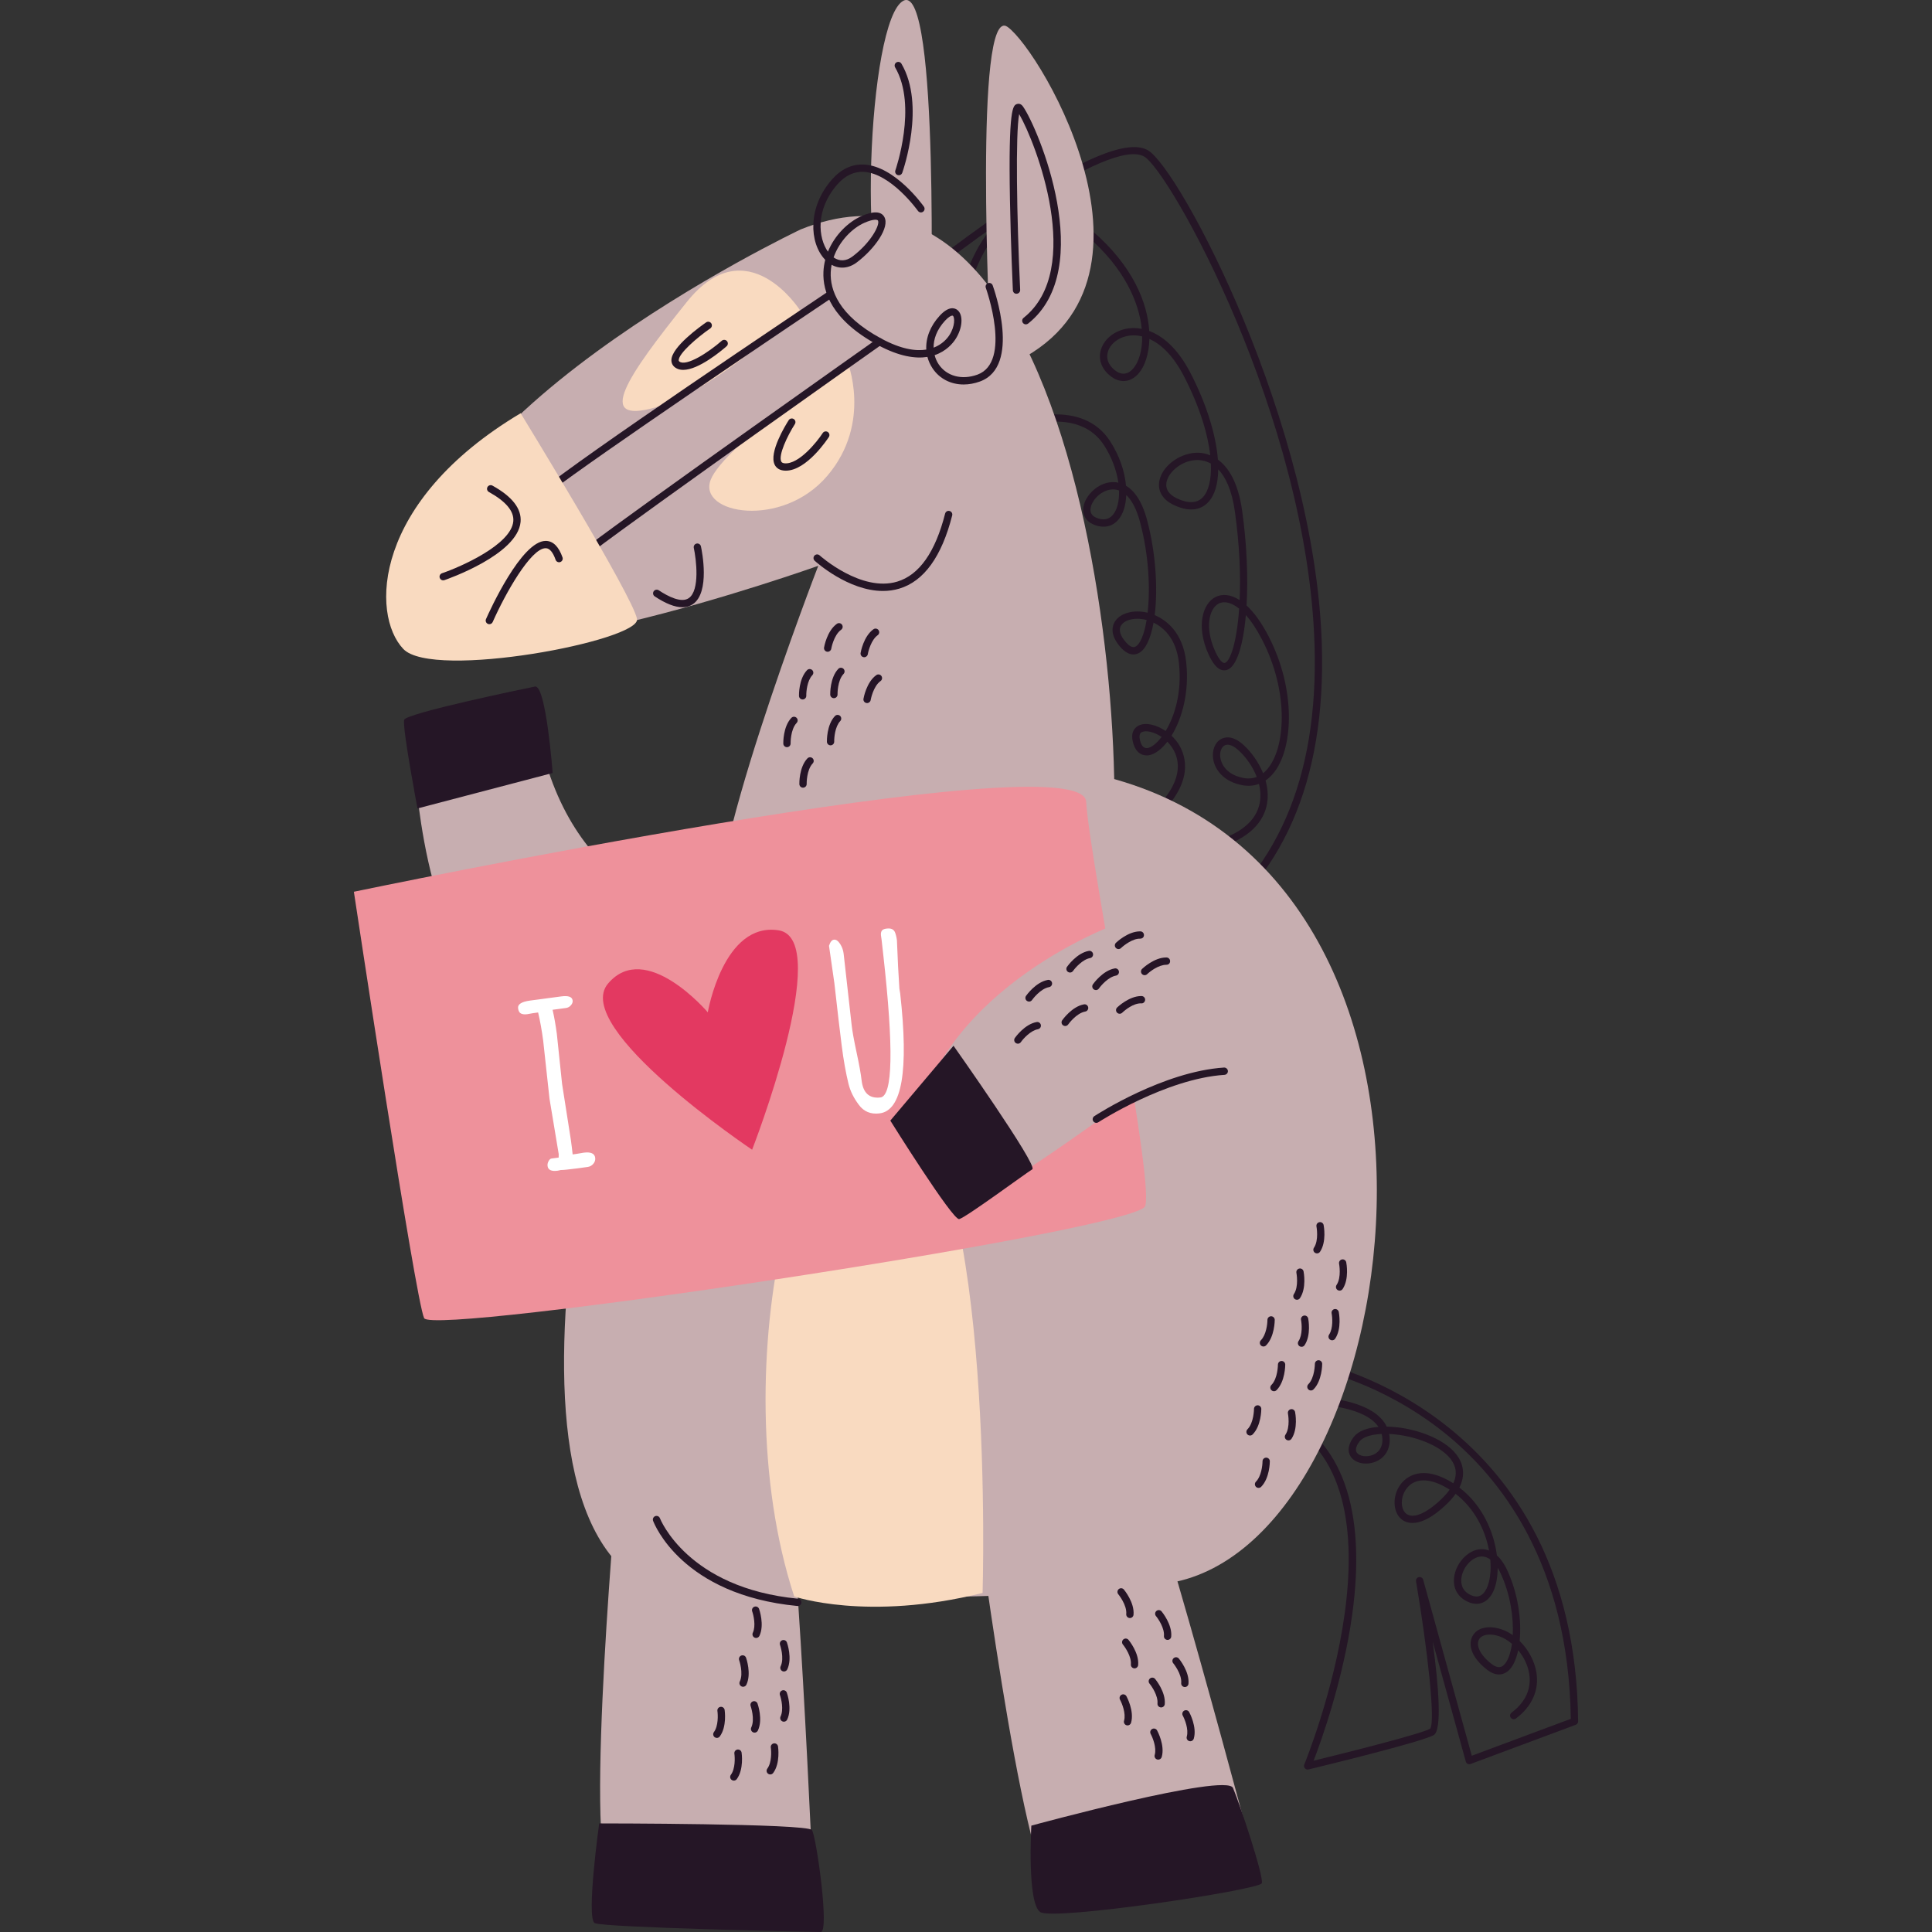 <?xml version="1.0" encoding="UTF-8"?>
<!-- Generator: Adobe Illustrator 25.2.0, SVG Export Plug-In . SVG Version: 6.00 Build 0)  -->
<svg xmlns="http://www.w3.org/2000/svg" xmlns:xlink="http://www.w3.org/1999/xlink" version="1.1" id="Capa_1" x="0px" y="0px" viewBox="0 0 512 512" style="enable-background:new 0 0 512 512;" xml:space="preserve" width="512" height="512">
<rect x="0" y="0" width="512" height="512" fill="#333333" stroke="none"/>
<g>
	<path style="fill:#251626;" d="M346.541,468.948c-0.28,0-0.55-0.121-0.735-0.34c-0.236-0.276-0.299-0.662-0.159-0.998   c0.312-0.751,30.69-75.132-7.391-91.802c-0.49-0.214-0.713-0.785-0.499-1.274c0.216-0.492,0.788-0.707,1.274-0.499   c16.551,7.245,23.224,25.926,19.297,54.02c-2.42,17.31-8.204,33.348-10.2,38.546c9.24-2.254,28.491-7.107,30.868-8.467   c1.48-1.781-0.713-21.282-3.728-39.077c-0.085-0.509,0.242-0.996,0.745-1.108c0.51-0.108,1.006,0.193,1.144,0.688l12.881,46.655   l26.239-9.779c-0.573-41.151-18.697-64.084-33.848-76.094c-16.534-13.106-33.214-16.421-33.381-16.453   c-0.526-0.1-0.87-0.609-0.77-1.133c0.1-0.526,0.613-0.866,1.133-0.77c0.681,0.13,68.062,13.938,68.809,95.109   c0.004,0.408-0.248,0.773-0.63,0.917l-27.867,10.386c-0.257,0.093-0.537,0.076-0.779-0.045c-0.242-0.123-0.42-0.342-0.493-0.605   l-8.773-31.774c1.592,11.879,2.511,23.483,0.278,24.761c-3.248,1.86-30.132,8.372-33.188,9.109   C346.692,468.938,346.617,468.948,346.541,468.948z"/>
	<path style="fill:#251626;" d="M401.152,455.618c-0.293,0-0.584-0.134-0.775-0.388c-0.32-0.427-0.233-1.034,0.195-1.356   c4.685-3.515,5.131-7.567,4.681-10.348c-0.38-2.335-1.494-4.483-2.917-6.2c-0.543,2.571-1.484,4.557-2.755,5.57   c-0.913,0.726-2.836,1.651-5.474-0.389c-4.511-3.485-4.965-6.888-3.887-8.911c1.201-2.254,4.214-2.963,7.69-1.809   c1.03,0.344,2.036,0.872,2.984,1.541c0.234-4.761-0.645-10.834-3.201-16.349c-0.25-0.541-0.514-1.034-0.79-1.482   c-0.011,2.517-0.429,4.712-1.182,6.285c-1.392,2.91-3.842,3.942-6.566,2.781c-2.787-1.195-4.169-3.598-3.793-6.595   c0.45-3.57,3.358-6.869,6.483-7.357c0.713-0.108,1.692-0.115,2.768,0.287c-0.976-5.243-3.728-11.047-8.858-15.014   c-0.7,0.995-1.584,1.995-2.655,3.001c-6.903,6.485-10.522,4.734-11.755,3.679c-2.206-1.885-2.377-5.971-0.369-8.926   c0.953-1.403,4.678-5.649,12.56-1.479c0.554,0.295,1.091,0.607,1.607,0.936c0.681-1.492,0.824-2.923,0.424-4.286   c-1.255-4.269-7.673-7.262-13.477-8.332c-1.371-0.253-2.704-0.405-3.952-0.459c0.038,0.204,0.07,0.416,0.095,0.63   c0.348,3.142-1.042,5.655-3.719,6.725c-2.42,0.97-5.192,0.461-6.444-1.185c-0.512-0.673-1.469-2.545,0.686-5.373   c1.274-1.673,3.764-2.454,6.549-2.675c-3.515-5.243-14.725-5.769-14.855-5.772c-0.533-0.023-0.949-0.473-0.928-1.008   c0.023-0.533,0.495-0.909,1.008-0.928c0.611,0.026,13.615,0.643,16.971,7.642c1.69,0.026,3.4,0.216,4.94,0.501   c5.92,1.093,13.394,4.286,14.982,9.69c0.571,1.938,0.346,3.931-0.667,5.958c6.135,4.68,9.157,11.819,9.936,17.971   c0.949,0.853,1.898,2.12,2.759,3.974c2.883,6.222,3.812,13.286,3.262,18.694c2.261,2.233,3.952,5.273,4.451,8.359   c0.76,4.676-1.168,9.009-5.43,12.206C401.559,455.556,401.355,455.618,401.152,455.618z M394.79,433.181   c-1.348,0-2.399,0.458-2.861,1.327c-0.728,1.363,0.03,3.893,3.362,6.468c1.828,1.414,2.774,0.656,3.082,0.406   c1.099-0.875,1.919-2.963,2.309-5.744c-1.1-0.947-2.275-1.645-3.384-2.014C396.401,433.327,395.548,433.181,394.79,433.181z    M392.68,412.483c-0.178,0-0.357,0.013-0.539,0.042c-2.29,0.357-4.515,2.961-4.859,5.685c-0.153,1.22-0.015,3.437,2.636,4.572   c1.749,0.751,3.114,0.132,4.056-1.834c0.872-1.825,1.242-4.572,0.966-7.676C394.223,412.752,393.463,412.483,392.68,412.483z    M377.263,392.313c-1.98,0-3.596,0.809-4.685,2.414c-1.454,2.138-1.443,5.113,0.025,6.364c1.743,1.492,5.175,0.14,9.17-3.617   c0.978-0.919,1.777-1.821,2.399-2.704c-0.495-0.318-1.01-0.616-1.543-0.9C380.663,392.831,378.846,392.313,377.263,392.313z    M366.153,380.014c-2.806,0.123-4.969,0.807-5.857,1.972c-0.558,0.734-1.39,2.101-0.684,3.029c0.707,0.928,2.626,1.184,4.184,0.56   c1.085-0.433,2.857-1.622,2.513-4.712C366.276,380.57,366.223,380.286,366.153,380.014z"/>
	<path style="fill:#251626;" d="M307.575,215.219c-0.242,0-0.484-0.089-0.671-0.27c-0.386-0.371-0.397-0.983-0.026-1.369   c7.317-7.612,5.415-13.061,3.63-15.632c-0.354-0.509-0.741-0.968-1.151-1.38c-1.581,2.048-3.322,3.324-4.923,3.585   c-0.787,0.121-3.403,0.229-4.26-3.768c-0.607-2.83,1.019-3.87,1.745-4.184c1.853-0.804,4.604-0.104,6.99,1.52   c2.413-3.984,4.373-10.34,3.513-18.083c-0.73-6.576-4.211-9.427-6.718-10.639c-0.743,4.163-2.08,7.166-3.953,8.102   c-1.172,0.59-3.04,0.69-5.264-2.137c-2.405-3.061-1.66-5.252-1.002-6.287c1.405-2.212,4.914-3.171,8.523-2.329   c0.04,0.009,0.079,0.019,0.121,0.028c0.724-6.358,0.337-15.241-2.008-24.027c-0.883-3.314-2.133-5.74-3.653-7.164   c-0.106,2.742-0.83,5.027-2.034,6.47c-1.641,1.964-3.999,2.445-6.655,1.339c-2.036-0.849-3.023-2.626-2.645-4.757   c0.524-2.931,3.759-6.307,7.565-6.468c0.495-0.023,1.057,0.011,1.675,0.146c-0.448-3.131-1.673-6.638-3.81-9.941   c-6.6-10.2-21.288-4.84-21.433-4.784c-0.495,0.191-1.059-0.066-1.246-0.565c-0.189-0.501,0.064-1.059,0.565-1.246   c0.163-0.062,16.306-5.952,23.74,5.544c2.573,3.978,3.891,8.149,4.213,11.798c2.019,1.199,4.165,3.785,5.591,9.13   c2.29,8.586,2.887,18.124,2.012,25.158c2.95,1.259,7.459,4.468,8.342,12.414c0.883,7.949-1.085,15.01-3.884,19.541   c0.607,0.569,1.161,1.201,1.635,1.881c1.709,2.462,4.759,9.151-3.825,18.079C308.084,215.119,307.828,215.219,307.575,215.219z    M303.686,193.801c-0.389,0-0.73,0.059-0.998,0.174c-0.236,0.104-0.96,0.418-0.62,2.004c0.357,1.666,1.044,2.411,2.055,2.261   c1.029-0.168,2.386-1.197,3.713-2.94C306.358,194.29,304.811,193.801,303.686,193.801z M301.404,163.98   c-1.932,0-3.585,0.63-4.286,1.734c-0.847,1.333,0.017,2.94,0.892,4.054c0.779,0.993,1.904,2.085,2.876,1.6   c1.276-0.637,2.348-3.243,2.976-7.062c-0.106-0.028-0.204-0.053-0.291-0.074C302.833,164.062,302.1,163.98,301.404,163.98z    M294.983,129.698c-0.068,0-0.136,0.002-0.204,0.004c-2.808,0.119-5.347,2.672-5.738,4.874c-0.223,1.242,0.276,2.127,1.482,2.628   c1.853,0.773,3.341,0.503,4.424-0.79c1.131-1.356,1.705-3.668,1.611-6.44C296.051,129.79,295.526,129.698,294.983,129.698z"/>
	<path style="fill:#251626;" d="M319.19,225.544c-0.448,0-0.853-0.316-0.945-0.773c-0.11-0.524,0.229-1.034,0.753-1.142   c8.253-1.7,13.324-5.182,14.663-10.07c0.522-1.908,0.45-3.897-0.025-5.818c-1.335,0.503-2.781,0.63-4.286,0.363   c-5.099-0.9-7.397-4.163-7.845-6.92c-0.374-2.309,0.467-4.453,2.095-5.336c0.985-0.537,3.067-1.047,5.924,1.552   c2.063,1.874,4.006,4.54,5.205,7.514c0.641-0.51,1.167-1.102,1.584-1.671c4.5-6.12,5.041-20.408-1.847-33.723   c-1.473-2.849-2.927-4.974-4.301-6.512c-0.717,8.132-2.483,13.798-5.056,14.542c-1.76,0.503-3.381-0.911-4.863-4.205   c-3.292-7.313-1.59-13.456,1.955-15.169c1.67-0.805,3.872-0.726,6.315,0.851c0.289-6.406,0.009-14.369-1.248-23.377   c-0.824-5.912-2.551-9.325-4.426-11.269c-0.042,3.861-0.926,6.928-2.711,8.773c-1.505,1.554-4.299,2.927-9.096,0.656   c-3.076-1.458-4.428-3.919-3.71-6.754c1.021-4.016,5.963-7.315,10.488-7.066c0.747,0.042,1.773,0.2,2.914,0.667   c-0.626-5.615-2.776-12.808-6.912-20.84c-3.08-5.98-6.445-8.756-9.217-10c-0.104,4.057-1.25,7.268-2.802,9.085   c-2.174,2.552-5.147,2.772-7.752,0.565c-2.233-1.891-3.057-4.407-2.258-6.907c0.972-3.036,4.099-5.283,7.784-5.589   c0.73-0.062,1.768-0.061,3.006,0.18c-0.7-7.045-4.681-16.151-14.347-24.475c-6.23-5.364-11.923-7.326-16.924-5.81   c-9.544,2.88-13.74,17.455-13.781,17.601c-0.144,0.514-0.686,0.813-1.193,0.671c-0.514-0.144-0.815-0.679-0.671-1.193   c0.18-0.641,4.519-15.739,15.08-18.931c5.678-1.718,11.985,0.369,18.752,6.195c10.698,9.213,14.611,18.998,15.067,26.504   c3.282,1.22,7.368,4.214,10.976,11.22c4.252,8.251,6.729,16.398,7.219,22.863c2.632,1.913,5.345,5.793,6.432,13.585   c1.25,8.953,1.59,17.807,1.167,25.078c1.889,1.738,3.872,4.379,5.835,8.172c7.232,13.982,6.538,29.161,1.687,35.757   c-0.741,1.01-1.579,1.826-2.49,2.445c0.658,2.363,0.8,4.848,0.146,7.236c-1.078,3.933-4.751,9.111-16.141,11.454   C319.32,225.538,319.256,225.544,319.19,225.544z M325.318,197.357c-0.291,0-0.558,0.064-0.796,0.193   c-0.891,0.484-1.346,1.849-1.106,3.324c0.166,1.019,1.108,4.413,6.27,5.324c1.297,0.225,2.413,0.072,3.365-0.304   c-1.068-2.779-2.893-5.3-4.829-7.06C327.157,197.866,326.142,197.357,325.318,197.357z M324.45,159.611   c-0.524,0-0.996,0.11-1.409,0.308c-2.653,1.282-3.8,6.476-1.03,12.632c1.144,2.541,2.091,3.265,2.56,3.139   c1.535-0.442,3.21-5.746,3.814-14.39C326.904,160.106,325.562,159.611,324.45,159.611z M317.29,121.912   c-3.84,0-7.395,2.891-8.089,5.621c-0.484,1.908,0.435,3.473,2.66,4.526c3.016,1.429,5.332,1.346,6.877-0.251   c1.531-1.584,2.337-4.702,2.157-8.949c-1.163-0.654-2.284-0.885-3.19-0.936C317.566,121.916,317.428,121.912,317.29,121.912z    M300.407,88.875c-0.251,0-0.478,0.009-0.679,0.026c-2.914,0.242-5.364,1.951-6.099,4.248c-0.558,1.743,0.034,3.462,1.664,4.84   c1.775,1.501,3.56,1.375,5.029-0.344c1.477-1.73,2.413-4.734,2.365-8.487C301.808,88.943,301.035,88.875,300.407,88.875z"/>
	<path style="fill:#251626;" d="M315.441,249.293c-0.314,0-0.622-0.153-0.809-0.437c-0.293-0.446-0.17-1.046,0.278-1.341   c23.286-15.315,34.542-41.087,33.458-76.602c-1.845-60.422-38.412-125.565-45.147-129.426   c-9.225-5.296-48.582,24.213-62.969,36.029c-0.41,0.338-1.019,0.278-1.363-0.134c-0.338-0.414-0.278-1.023,0.134-1.363   c0.13-0.108,13.262-10.866,27.669-20.654c19.628-13.335,32.235-18.569,37.493-15.556c8.4,4.818,44.326,72.41,46.117,131.047   c1.108,36.232-10.442,62.57-34.33,78.28C315.809,249.242,315.624,249.293,315.441,249.293z"/>
	<path style="fill:#C7AEB0;" d="M173.767,228.207c0,0-48.186,149.967-8.819,187.398c11.826,11.244,125.073,8.147,146.54,3.604   c63.568-13.45,86.649-192.248-23.542-214.511L173.767,228.207z"/>
	<path style="fill:#C7AEB0;" d="M184.195,242.408c0,0-33.622-4.67-41.844-49.89c0,0-38.004-0.936-32.888,11.158   c1.83,4.326,1.768,52.087,32.115,71.189S184.195,242.408,184.195,242.408z"/>
	<path style="fill:#C7AEB0;" d="M212.208,60.79c0,0-111.389,52.697-100.034,102.186c5.161,22.493,104.676-13.033,104.676-13.033   s-32.571,84.244-25.643,96.061c6.928,11.817,84.482,9.081,98.66,1.002S294.771,27.563,212.208,60.79z"/>
	<path style="fill:#C7AEB0;" d="M262.35,88.891c0,0-4.339-88.055,4.636-81.779c8.975,6.276,47.329,70.889-1.394,90.375   L262.35,88.891z"/>
	<path style="fill:#C7AEB0;" d="M246.657,88.256c0.014-1.427,2.369-92.744-7.193-88.084c-9.562,4.66-12.713,80.746-1.826,86.089   L246.657,88.256z"/>
	<path style="fill:#251626;" d="M233.994,156.61c-9.168,0-17.678-7.627-18.089-8.002c-0.397-0.359-0.425-0.972-0.066-1.367   c0.361-0.395,0.972-0.424,1.367-0.066c0.108,0.1,11.01,9.843,20.577,6.956c5.823-1.753,10.089-7.814,12.681-18.017   c0.132-0.518,0.652-0.839,1.176-0.7c0.518,0.13,0.832,0.658,0.7,1.176c-2.772,10.909-7.483,17.436-14.005,19.397   C236.891,156.421,235.435,156.61,233.994,156.61z"/>
	<path style="fill:#F9DAC0;" d="M224.486,95.581c0,0,6.804,16.356-5.233,30.505s-34.356,10.117-30.934,1.113   C191.741,118.195,224.486,95.581,224.486,95.581z"/>
	<path style="fill:#F9DAC0;" d="M211.99,82.195c0,0-14.048-22.026-29.949-2.207s-24.593,32.576-8.372,27.983   C189.892,103.379,211.99,82.195,211.99,82.195z"/>
	<path style="fill:#251626;" d="M208.246,124.733c-0.178,0-0.355-0.009-0.533-0.028c-1.446-0.146-2.116-0.934-2.424-1.569   c-1.562-3.227,2.832-10.386,3.729-11.789c0.287-0.454,0.885-0.58,1.337-0.293c0.45,0.287,0.582,0.885,0.293,1.337   c-1.985,3.11-4.421,8.238-3.615,9.902c0.061,0.127,0.202,0.42,0.875,0.488c3.746,0.352,8.593-5.653,10.117-8.015   c0.291-0.448,0.891-0.579,1.339-0.287c0.448,0.289,0.579,0.889,0.287,1.339C219.409,116.191,213.826,124.731,208.246,124.733z"/>
	<path style="fill:#251626;" d="M181.046,98.024c-0.796,0-1.518-0.189-2.123-0.63c-0.66-0.482-1.004-1.159-0.995-1.961   c0.042-3.471,7.676-8.939,9.206-10c0.437-0.301,1.042-0.195,1.348,0.244c0.304,0.441,0.195,1.044-0.244,1.348   c-3.464,2.401-8.351,6.606-8.374,8.433c-0.002,0.146,0.03,0.248,0.2,0.371c1.847,1.344,7.671-2.422,11.218-5.527   c0.401-0.35,1.012-0.314,1.365,0.091c0.352,0.401,0.312,1.013-0.091,1.365C191.199,92.95,185.164,98.023,181.046,98.024z"/>
	<path style="fill:#251626;" d="M148.993,149.717c-1.178,0-2.256-0.306-3.227-0.923c-5.553-3.519-4.935-15.434-4.689-16.604   c0.505-2.401,49.314-35.438,78.365-54.916c0.439-0.297,1.044-0.18,1.342,0.265s0.18,1.046-0.265,1.342   c-29.909,20.055-74.933,50.737-77.574,53.855c-0.285,1.91-0.276,11.804,3.857,14.422c2.085,1.322,5.073,0.522,8.888-2.369   c14.706-11.148,76.187-54.585,76.807-55.022c0.431-0.308,1.038-0.208,1.348,0.233c0.308,0.437,0.204,1.04-0.233,1.348   c-0.618,0.437-62.072,43.855-76.754,54.984C153.886,148.586,151.254,149.717,148.993,149.717z"/>
	<path style="fill:#F9DAC0;" d="M137.974,109.512c0,0,29.951,48.829,30.844,54.547c0.893,5.718-54.045,16.208-61.926,7.934   C98.188,162.854,98.727,132.9,137.974,109.512z"/>
	<path style="fill:#251626;" d="M255.367,101.893c-3.367,0-6.374-1.501-8.232-4.288c-0.633-0.949-1.085-1.966-1.358-3.019   c-3.197,0.501-7.495-0.095-13.184-3.176c-12.271-6.642-14.591-14.184-14.375-19.342c0.045-1.104,0.212-2.178,0.476-3.212   c-0.043-0.045-0.087-0.091-0.129-0.136c-4.097-4.407-4.559-13.716,1.84-21.072c2.471-2.842,5.362-4.188,8.563-4.038   c8.208,0.416,15.57,10.722,15.878,11.161c0.308,0.437,0.204,1.04-0.233,1.348c-0.429,0.305-1.038,0.207-1.348-0.232   c-0.072-0.1-7.134-9.978-14.4-10.344c-2.554-0.12-4.939,1.006-7.001,3.375c-5.863,6.742-4.997,14.222-2.454,17.778   c1.815-4.443,5.413-7.903,8.9-9.43c3.123-1.368,5.15-1.302,6.026,0.196c1.584,2.719-2.573,8.554-7.294,12.089   c-2.148,1.609-4.557,1.796-6.655,0.622c-0.127,0.645-0.206,1.305-0.234,1.976c-0.191,4.606,1.97,11.392,13.364,17.559   c5.258,2.847,9.147,3.392,11.959,2.938c-0.168-3.044,1.038-6.241,3.536-8.958c2.422-2.636,3.984-2.097,4.7-1.541   c1.637,1.272,1.403,4.825-0.51,7.756c-0.696,1.066-2.405,3.171-5.517,4.218c0.234,0.913,0.609,1.73,1.063,2.411   c2.118,3.173,6.156,4.248,10.28,2.753c9.232-3.356,2.292-22.806,2.222-23.002c-0.183-0.503,0.076-1.059,0.579-1.24   c0.507-0.182,1.059,0.076,1.24,0.579c0.318,0.875,7.661,21.471-3.379,25.483C258.222,101.636,256.764,101.893,255.367,101.893z    M252.377,83.638c-0.299,0-0.964,0.293-1.942,1.358c-2.242,2.441-3.046,4.948-3.018,7.136c2.339-0.887,3.619-2.458,4.161-3.288   c1.59-2.435,1.435-4.785,0.942-5.167C252.491,83.651,252.444,83.638,252.377,83.638z M220.914,68.219   c1.552,1.089,3.313,1.021,4.967-0.219c4.969-3.721,7.404-8.495,6.782-9.563c-0.123-0.214-1.012-0.518-3.577,0.602   C225.871,60.446,222.419,63.901,220.914,68.219z"/>
	<path style="fill:#251626;" d="M117.452,153.799c-0.403,0-0.777-0.251-0.915-0.654c-0.174-0.505,0.095-1.055,0.601-1.229   c5.071-1.741,18.353-7.612,18.892-13.778c0.231-2.645-1.944-5.252-6.462-7.752c-0.467-0.259-0.637-0.847-0.378-1.316   c0.257-0.469,0.847-0.632,1.316-0.378c5.251,2.904,7.758,6.139,7.453,9.614c-0.76,8.677-19.399,15.167-20.193,15.44   C117.662,153.782,117.556,153.799,117.452,153.799z"/>
	<path style="fill:#251626;" d="M129.683,165.419c-0.132,0-0.265-0.026-0.391-0.083c-0.49-0.216-0.711-0.788-0.493-1.276   c0.943-2.133,9.357-20.717,15.82-20.717c0.043,0,0.087,0.002,0.13,0.002c1.874,0.074,3.33,1.543,4.324,4.366   c0.178,0.505-0.087,1.057-0.592,1.235c-0.505,0.18-1.057-0.087-1.235-0.592c-0.705-2-1.571-3.035-2.573-3.072   c-0.025-0.002-0.049-0.002-0.074-0.002c-3.912,0-10.667,11.966-14.031,19.563C130.409,165.204,130.054,165.419,129.683,165.419z"/>
	<path style="fill:#251626;" d="M180.844,160.925c-1.993,0-4.447-0.962-7.34-2.88c-0.446-0.297-0.567-0.896-0.272-1.342   c0.299-0.448,0.9-0.562,1.342-0.272c2.547,1.69,5.997,3.418,7.95,2.085c3.01-2.055,1.987-10.308,1.339-13.314   c-0.113-0.522,0.219-1.038,0.741-1.15c0.512-0.115,1.038,0.219,1.15,0.741c0.268,1.237,2.475,12.172-2.138,15.32   C182.825,160.655,181.899,160.925,180.844,160.925z"/>
	<path style="fill:#251626;" d="M271.859,85.96c-0.285,0-0.567-0.125-0.758-0.367c-0.333-0.418-0.263-1.029,0.157-1.359   c16.2-12.846,3.235-46.456-1.168-53.994c-0.991,5.208-0.647,26.928,0.263,46.59c0.026,0.535-0.388,0.987-0.921,1.012   c-0.533,0.066-0.989-0.388-1.012-0.921c-0.006-0.119-0.554-12.021-0.771-23.882c-0.452-24.672,0.83-25.114,1.859-25.47   c0.274-0.095,0.974-0.218,1.583,0.638c3.957,5.561,19.701,43.009,1.371,57.543C272.283,85.892,272.071,85.96,271.859,85.96z"/>
	<path style="fill:#251626;" d="M238.195,46.443c-0.106,0-0.216-0.018-0.321-0.055c-0.505-0.178-0.77-0.731-0.592-1.235   c0.061-0.17,5.914-17.103-0.062-27.294c-0.27-0.461-0.115-1.054,0.346-1.324c0.458-0.271,1.053-0.116,1.325,0.345   c6.432,10.971,0.475,28.19,0.217,28.918C238.968,46.194,238.594,46.443,238.195,46.443z"/>
	<path style="fill:#C7AEB0;" d="M163.912,389.034c0,0-9.248,100.926-2.272,108.045c6.976,7.119,53.981,5.247,53.981,5.247   s-4.728-112.814-8.239-114.025C203.869,387.09,163.912,389.034,163.912,389.034z"/>
	<path style="fill:#C7AEB0;" d="M258.148,395.361c0,0,12.642,100.557,20.983,106.012c8.342,5.455,53.848-6.468,53.848-6.468   s-28.844-109.167-32.533-109.595C296.757,384.882,258.148,395.361,258.148,395.361z"/>
	<path style="fill:#F9DAC0;" d="M260.395,422.146c0,0,3.524-112.833-21.729-131.118s-48.157,71.107-28.19,132.056   C210.476,423.084,229.856,429.78,260.395,422.146z"/>
	<path style="fill:#EE919B;" d="M93.78,236.324c0,0,193.052-40.327,194.059-23.871c1.008,16.455,18.951,104.57,15.427,107.506   c-8.513,7.094-188.566,34.086-190.867,29.364C110.099,344.601,93.78,236.324,93.78,236.324z"/>
	<path style="fill:#C7AEB0;" d="M297.57,244.203c0,0-43.693,14.961-54.342,50.72c0,0,10.003,19.53,14.163,22.274   c4.16,2.744,56.024-36.677,62.22-41.545C325.806,270.783,297.57,244.203,297.57,244.203z"/>
	<path style="fill:#251626;" d="M252.691,277.134c0,0,22.483,31.797,20.885,32.743c-1.598,0.946-17.66,12.823-19.382,13.195   c-1.722,0.372-18.25-26.102-18.25-26.102L252.691,277.134z"/>
	<path style="fill:#251626;" d="M290.538,297.571c-0.316,0-0.626-0.155-0.811-0.439c-0.291-0.448-0.166-1.047,0.282-1.341   c0.741-0.482,18.304-11.826,34.37-12.878c0.495-0.032,0.993,0.369,1.029,0.904c0.034,0.533-0.369,0.993-0.904,1.029   c-15.561,1.019-33.26,12.452-33.435,12.568C290.903,297.52,290.719,297.571,290.538,297.571z"/>
	<path style="fill:#251626;" d="M110.638,214.247l35.824-9.397c0,0-1.762-23.491-4.698-22.904s-34.062,7.047-34.65,8.809   C106.527,192.518,110.638,214.247,110.638,214.247z"/>
	<path style="fill:#251626;" d="M273.315,483.81c0,0,51.681-14.095,53.443-9.984c1.762,4.111,8.222,23.491,7.635,25.253   s-55.205,9.984-58.728,7.635C272.141,504.365,273.315,483.81,273.315,483.81z"/>
	<path style="fill:#251626;" d="M158.795,483.223c0,0,55.205,0,56.379,1.762c1.175,1.762,4.698,27.015,2.349,27.015   c-2.349,0-57.554-1.175-59.903-2.349C155.272,508.476,158.795,483.223,158.795,483.223z"/>
	<g>
		<path style="fill:#FFFFFF;" d="M148.959,287.266l2.302,14.669l0.275,2.062l0.223,1.934l0.914-0.122l1.985-0.334    c1.895-0.253,2.919,0.196,3.072,1.346c0.078,0.586-0.086,1.12-0.493,1.598c-0.406,0.479-0.914,0.759-1.522,0.84l-3.044,0.406    c-2.098,0.28-3.446,0.414-4.044,0.401c-0.355,0.094-0.634,0.154-0.837,0.181c-1.646,0.22-2.538-0.189-2.677-1.226    c-0.057-0.429,0.023-0.852,0.244-1.272c0.22-0.419,0.463-0.659,0.73-0.717l1.961-0.262l0.014-0.932l-2.436-14.651l-1.686-15.474    c-0.353-2.639-0.796-5.104-1.332-7.396l-1.318,0.176l-1.581,0.279c-0.677,0.09-1.224,0.032-1.642-0.177    c-0.418-0.207-0.675-0.672-0.771-1.394c-0.142-1.06,0.926-1.741,3.205-2.045l8.253-1.101c1.871-0.25,2.872,0.111,3.001,1.08    c0.058,0.429-0.093,0.851-0.451,1.265c-0.356,0.415-0.796,0.658-1.314,0.727l-3.551,0.474c0.433,1.87,0.809,4,1.128,6.391    L148.959,287.266z"/>
	</g>
	<g>
		<path style="fill:#FFFFFF;" d="M238.353,262.048l0.201,1.18c2.306,20.551,0.475,31.161-5.494,31.831    c-2.304,0.28-4.116-0.466-5.437-2.241c-1.372-1.815-2.289-3.669-2.754-5.563c-0.716-2.918-1.318-6.291-1.804-10.116    c-0.487-3.826-1.136-9.355-1.948-16.591l-1.42-9.902c0.32-1.019,0.758-1.562,1.312-1.624s1.094,0.307,1.618,1.106    c0.524,0.799,0.84,1.674,0.947,2.624l2.119,18.889c0.185,1.65,0.624,4.085,1.317,7.304c0.692,3.219,1.132,5.654,1.317,7.304    c0.38,3.391,2.04,4.922,4.979,4.592c3.3-0.37,3.555-13.001,0.762-37.893l-0.438-3.899l-0.164-1.15    c-0.061-0.542,0.019-0.963,0.237-1.263c0.217-0.299,0.637-0.483,1.259-0.553c0.622-0.07,1.103-0.021,1.442,0.147    c0.313,0.148,0.559,0.396,0.735,0.742c0.244,0.545,0.43,1.28,0.557,2.204l0.309,7.039L238.353,262.048z"/>
	</g>
	<path style="fill:#E33961;" d="M199.318,304.689c0,0-48.157-32.301-38.173-44.046c9.984-11.746,26.428,7.635,26.428,7.635   s4.111-24.079,18.793-21.729S199.318,304.689,199.318,304.689z"/>
	<path style="fill:#251626;" d="M211.417,425.609c-0.032,0-0.062-0.002-0.095-0.004c-30.584-2.929-37.947-21.77-38.245-22.57   c-0.185-0.501,0.068-1.057,0.567-1.244c0.505-0.183,1.059,0.066,1.246,0.565c0.07,0.185,7.306,18.514,36.618,21.32   c0.531,0.051,0.923,0.524,0.872,1.057C212.33,425.234,211.909,425.609,211.417,425.609z"/>
	<g>
		<path style="fill:#251426;" d="M207.758,442.96c-0.14,0-0.282-0.03-0.416-0.093c-0.482-0.231-0.688-0.807-0.459-1.291    c1.04-2.188-0.155-5.631-0.168-5.665c-0.178-0.503,0.087-1.057,0.59-1.235c0.505-0.181,1.057,0.083,1.235,0.586    c0.062,0.172,1.479,4.228,0.095,7.145C208.467,442.756,208.12,442.96,207.758,442.96z"/>
		<path style="fill:#251426;" d="M196.928,447.013c-0.14,0-0.282-0.03-0.416-0.093c-0.482-0.231-0.688-0.807-0.459-1.291    c1.04-2.188-0.155-5.631-0.168-5.665c-0.178-0.503,0.087-1.057,0.59-1.235c0.503-0.182,1.055,0.083,1.235,0.586    c0.062,0.172,1.479,4.228,0.095,7.145C197.637,446.809,197.289,447.013,196.928,447.013z"/>
		<path style="fill:#251426;" d="M200.381,434.077c-0.14,0-0.28-0.03-0.414-0.093c-0.484-0.229-0.69-0.807-0.461-1.289    c0.866-1.826,0.174-4.71-0.166-5.665c-0.18-0.505,0.083-1.059,0.586-1.237c0.507-0.189,1.059,0.083,1.237,0.586    c0.062,0.172,1.477,4.228,0.095,7.143C201.09,433.873,200.742,434.077,200.381,434.077z"/>
		<path style="fill:#251426;" d="M207.736,456.267c-0.14,0-0.282-0.03-0.416-0.095c-0.482-0.229-0.688-0.805-0.458-1.289    c0.866-1.825,0.172-4.706-0.168-5.663c-0.18-0.505,0.083-1.057,0.586-1.237c0.505-0.183,1.059,0.083,1.237,0.586    c0.062,0.172,1.479,4.23,0.093,7.145C208.445,456.062,208.097,456.267,207.736,456.267z"/>
		<path style="fill:#251426;" d="M204.126,470.247c-0.2,0-0.403-0.062-0.575-0.189c-0.431-0.32-0.522-0.925-0.204-1.354    c1.202-1.626,1.074-4.587,0.925-5.591c-0.079-0.529,0.284-1.021,0.813-1.1s1.021,0.284,1.1,0.813    c0.028,0.18,0.639,4.434-1.28,7.028C204.714,470.11,204.421,470.247,204.126,470.247z"/>
		<path style="fill:#251426;" d="M189.974,460.566c-0.2,0-0.403-0.062-0.575-0.189c-0.431-0.32-0.522-0.925-0.204-1.354    c1.202-1.626,1.076-4.587,0.926-5.591c-0.079-0.529,0.285-1.023,0.813-1.1c0.52-0.078,1.021,0.284,1.1,0.813    c0.028,0.18,0.637,4.434-1.282,7.028C190.562,460.43,190.269,460.566,189.974,460.566z"/>
		<path style="fill:#251426;" d="M194.47,471.882c-0.2,0-0.403-0.062-0.575-0.189c-0.431-0.32-0.522-0.925-0.204-1.354    c1.202-1.626,1.076-4.587,0.926-5.591c-0.079-0.529,0.286-1.023,0.813-1.1c0.524-0.074,1.021,0.284,1.1,0.813    c0.028,0.18,0.637,4.434-1.282,7.028C195.058,471.746,194.765,471.882,194.47,471.882z"/>
		<path style="fill:#251426;" d="M199.972,459.165c-0.14,0-0.282-0.03-0.414-0.093c-0.484-0.231-0.69-0.807-0.461-1.289    c1.038-2.188-0.155-5.631-0.168-5.665c-0.178-0.503,0.087-1.057,0.59-1.235c0.503-0.178,1.057,0.083,1.235,0.586    c0.062,0.172,1.477,4.228,0.095,7.141C200.681,458.961,200.334,459.165,199.972,459.165z"/>
	</g>
	<g>
		<path style="fill:#251426;" d="M309.424,434.59c-0.03,0-0.061-0.002-0.091-0.004c-0.531-0.049-0.925-0.52-0.875-1.053    c0.183-2.012-1.462-4.477-2.112-5.256c-0.342-0.41-0.287-1.021,0.123-1.363c0.408-0.342,1.019-0.287,1.363,0.123    c0.117,0.14,2.847,3.458,2.554,6.674C310.341,434.211,309.918,434.59,309.424,434.59z"/>
		<path style="fill:#251426;" d="M300.661,442.132c-0.03,0-0.06-0.002-0.089-0.004c-0.533-0.049-0.925-0.52-0.877-1.051    c0.183-2.012-1.463-4.477-2.112-5.256c-0.342-0.412-0.287-1.021,0.123-1.363c0.408-0.342,1.021-0.287,1.363,0.123    c0.117,0.14,2.846,3.458,2.554,6.67C301.578,441.753,301.154,442.132,300.661,442.132z"/>
		<path style="fill:#251426;" d="M299.434,428.8c-0.03,0-0.06-0.002-0.089-0.004c-0.533-0.049-0.925-0.52-0.877-1.051    c0.219-2.413-2.089-5.232-2.114-5.26c-0.34-0.41-0.284-1.021,0.127-1.363c0.412-0.342,1.019-0.285,1.361,0.125    c0.117,0.14,2.846,3.458,2.554,6.672C300.351,428.422,299.927,428.8,299.434,428.8z"/>
		<path style="fill:#251426;" d="M313.998,447.085c-0.03,0-0.06-0.002-0.091-0.004c-0.531-0.049-0.925-0.52-0.875-1.053    c0.221-2.411-2.089-5.228-2.114-5.256c-0.34-0.41-0.284-1.021,0.127-1.361c0.412-0.344,1.019-0.285,1.361,0.123    c0.117,0.14,2.847,3.458,2.554,6.672C314.915,446.707,314.491,447.085,313.998,447.085z"/>
		<path style="fill:#251426;" d="M315.435,461.453c-0.089,0-0.182-0.013-0.272-0.04c-0.512-0.149-0.807-0.686-0.656-1.201    c0.565-1.938-0.577-4.674-1.064-5.564c-0.257-0.469-0.085-1.057,0.384-1.314c0.463-0.255,1.055-0.087,1.314,0.384    c0.087,0.159,2.129,3.94,1.223,7.039C316.24,461.179,315.855,461.453,315.435,461.453z"/>
		<path style="fill:#251426;" d="M298.812,457.254c-0.089,0-0.182-0.013-0.272-0.04c-0.512-0.149-0.807-0.686-0.656-1.201    c0.565-1.938-0.577-4.674-1.064-5.564c-0.257-0.469-0.085-1.057,0.384-1.314c0.461-0.255,1.057-0.087,1.314,0.384    c0.087,0.159,2.129,3.94,1.223,7.039C299.617,456.979,299.231,457.254,298.812,457.254z"/>
		<path style="fill:#251426;" d="M306.938,466.321c-0.089,0-0.182-0.013-0.272-0.04c-0.512-0.149-0.807-0.686-0.656-1.201    c0.565-1.94-0.577-4.676-1.064-5.566c-0.257-0.469-0.085-1.057,0.384-1.314c0.465-0.255,1.055-0.087,1.314,0.384    c0.087,0.159,2.129,3.94,1.223,7.041C307.743,466.047,307.358,466.321,306.938,466.321z"/>
		<path style="fill:#251426;" d="M307.711,452.487c-0.03,0-0.061-0.002-0.091-0.004c-0.531-0.049-0.925-0.52-0.875-1.053    c0.183-2.012-1.462-4.477-2.112-5.256c-0.342-0.41-0.287-1.021,0.123-1.363c0.408-0.342,1.019-0.287,1.363,0.123    c0.117,0.14,2.847,3.458,2.554,6.674C308.628,452.109,308.205,452.487,307.711,452.487z"/>
	</g>
	<g>
		<path style="fill:#251426;" d="M272.708,265.429c-0.193,0-0.386-0.057-0.556-0.176c-0.437-0.306-0.543-0.909-0.238-1.346    c0.106-0.149,2.588-3.657,5.769-4.216c0.516-0.108,1.029,0.257,1.121,0.785c0.093,0.528-0.259,1.029-0.785,1.121    c-2.386,0.422-4.498,3.39-4.519,3.42C273.312,265.285,273.013,265.429,272.708,265.429z"/>
		<path style="fill:#251426;" d="M282.289,271.904c-0.193,0-0.386-0.057-0.556-0.176c-0.437-0.306-0.543-0.909-0.238-1.346    c0.106-0.149,2.588-3.657,5.769-4.216c0.51-0.104,1.027,0.259,1.121,0.785c0.093,0.527-0.259,1.029-0.785,1.121    c-2.386,0.422-4.498,3.39-4.519,3.42C282.892,271.761,282.593,271.904,282.289,271.904z"/>
		<path style="fill:#251426;" d="M269.747,276.59c-0.193,0-0.386-0.057-0.554-0.174c-0.439-0.306-0.546-0.911-0.24-1.348    c0.106-0.149,2.588-3.657,5.767-4.216c0.512-0.102,1.027,0.257,1.121,0.785c0.093,0.528-0.259,1.029-0.785,1.121    c-1.989,0.352-3.935,2.586-4.515,3.418C270.353,276.446,270.052,276.59,269.747,276.59z"/>
		<path style="fill:#251426;" d="M283.567,257.734c-0.193,0-0.386-0.057-0.556-0.174c-0.437-0.308-0.545-0.911-0.238-1.35    c0.106-0.147,2.588-3.653,5.769-4.214c0.514-0.102,1.029,0.257,1.121,0.785c0.093,0.526-0.257,1.029-0.785,1.121    c-1.989,0.352-3.936,2.588-4.517,3.42C284.172,257.59,283.871,257.734,283.567,257.734z"/>
		<path style="fill:#251426;" d="M296.414,251.513c-0.253,0-0.507-0.098-0.698-0.297c-0.371-0.384-0.359-0.996,0.026-1.369    c0.129-0.125,3.178-3.027,6.372-3.027c0.032,0,0.064,0,0.096,0c0.535,0.009,0.96,0.452,0.951,0.985    c-0.009,0.535-0.359,0.921-0.985,0.951c-1.968-0.091-4.36,1.781-5.092,2.486C296.898,251.422,296.656,251.513,296.414,251.513z"/>
		<path style="fill:#251426;" d="M296.726,268.656c-0.253,0-0.507-0.098-0.698-0.297c-0.371-0.384-0.359-0.996,0.026-1.369    c0.129-0.125,3.18-3.029,6.372-3.029c0.034,0,0.064,0,0.096,0c0.535,0.009,0.96,0.452,0.951,0.985    c-0.009,0.535-0.493,1.019-0.985,0.951c-2.097-0.095-4.36,1.783-5.092,2.488C297.21,268.565,296.968,268.656,296.726,268.656z"/>
		<path style="fill:#251426;" d="M303.342,258.433c-0.253,0-0.507-0.098-0.698-0.297c-0.371-0.386-0.359-0.998,0.026-1.369    c0.129-0.125,3.182-3.027,6.372-3.027c0.034,0,0.064,0,0.096,0c0.535,0.009,0.96,0.452,0.951,0.985    c-0.009,0.535-0.355,0.932-0.985,0.951c-2.078-0.008-4.362,1.781-5.092,2.486C303.826,258.342,303.584,258.433,303.342,258.433z"/>
		<path style="fill:#251426;" d="M290.428,262.381c-0.193,0-0.386-0.057-0.556-0.174c-0.437-0.308-0.545-0.911-0.238-1.35    c0.106-0.147,2.588-3.653,5.769-4.214c0.518-0.104,1.029,0.259,1.121,0.785c0.093,0.526-0.257,1.029-0.785,1.121    c-1.989,0.352-3.936,2.588-4.517,3.42C291.033,262.237,290.733,262.381,290.428,262.381z"/>
	</g>
	<g>
		<path style="fill:#251426;" d="M355.009,342.033c-0.185,0-0.374-0.053-0.539-0.164c-0.444-0.297-0.563-0.898-0.265-1.342    c1.348-2.012,0.671-5.593,0.666-5.629c-0.102-0.524,0.24-1.032,0.764-1.134c0.512-0.108,1.03,0.236,1.134,0.762    c0.036,0.178,0.839,4.398-0.957,7.079C355.628,341.882,355.321,342.033,355.009,342.033z"/>
		<path style="fill:#251426;" d="M341.457,381.723c-0.185,0-0.374-0.053-0.539-0.164c-0.444-0.297-0.563-0.898-0.265-1.342    c1.348-2.012,0.671-5.593,0.666-5.629c-0.102-0.524,0.24-1.032,0.764-1.134c0.516-0.106,1.032,0.236,1.134,0.762    c0.036,0.178,0.839,4.398-0.957,7.079C342.075,381.572,341.769,381.723,341.457,381.723z"/>
		<path style="fill:#251426;" d="M343.701,344.451c-0.185,0-0.374-0.053-0.539-0.165c-0.444-0.297-0.563-0.898-0.265-1.342    c1.348-2.012,0.671-5.593,0.666-5.629c-0.102-0.524,0.24-1.032,0.764-1.134c0.516-0.112,1.032,0.236,1.134,0.762    c0.036,0.178,0.839,4.398-0.957,7.079C344.319,344.3,344.013,344.451,343.701,344.451z"/>
		<path style="fill:#251426;" d="M349.016,332.164c-0.185,0-0.372-0.053-0.539-0.164c-0.444-0.297-0.563-0.898-0.265-1.342    c1.348-2.014,0.671-5.595,0.666-5.631c-0.102-0.524,0.24-1.032,0.764-1.134c0.514-0.11,1.032,0.236,1.134,0.762    c0.036,0.178,0.839,4.398-0.957,7.081C349.634,332.012,349.328,332.164,349.016,332.164z"/>
		<path style="fill:#251426;" d="M353.03,355.193c-0.187,0-0.374-0.053-0.539-0.164c-0.444-0.297-0.563-0.898-0.265-1.342    c1.125-1.679,0.862-4.63,0.667-5.627c-0.104-0.524,0.238-1.034,0.762-1.136c0.514-0.108,1.032,0.238,1.136,0.762    c0.036,0.178,0.839,4.398-0.959,7.079C353.646,355.043,353.34,355.193,353.03,355.193z"/>
		<path style="fill:#251426;" d="M347.405,368.49c-0.248,0-0.495-0.095-0.684-0.284c-0.378-0.376-0.378-0.991,0-1.369    c1.709-1.713,1.736-5.356,1.736-5.392c0-0.535,0.435-0.968,0.968-0.968l0,0c0.535,0,0.968,0.433,0.968,0.968    c0,0.182-0.023,4.475-2.303,6.761C347.9,368.395,347.653,368.49,347.405,368.49z"/>
		<path style="fill:#251426;" d="M333.529,394.306c-0.248,0-0.495-0.095-0.684-0.282c-0.378-0.378-0.378-0.991-0.002-1.371    c1.427-1.431,1.739-4.379,1.738-5.394c0-0.533,0.433-0.968,0.968-0.968l0,0c0.535,0,0.968,0.433,0.968,0.968    c0,0.181-0.023,4.475-2.301,6.763C334.026,394.211,333.777,394.306,333.529,394.306z"/>
		<path style="fill:#251426;" d="M331.272,380.43c-0.248,0-0.495-0.095-0.684-0.284c-0.378-0.376-0.378-0.991,0-1.369    c1.709-1.713,1.734-5.358,1.734-5.394c0-0.533,0.433-0.968,0.968-0.968c0.533,0,0.968,0.433,0.968,0.966    c0,0.182-0.021,4.479-2.301,6.765C331.767,380.335,331.519,380.43,331.272,380.43z"/>
		<path style="fill:#251426;" d="M334.83,356.836c-0.248,0-0.495-0.095-0.684-0.284c-0.378-0.376-0.378-0.991,0-1.369    c1.426-1.429,1.738-4.377,1.736-5.394c0-0.533,0.433-0.968,0.968-0.968l0,0c0.535,0,0.968,0.433,0.968,0.968    c0,0.181-0.023,4.477-2.303,6.763C335.325,356.741,335.078,356.836,334.83,356.836z"/>
		<path style="fill:#251426;" d="M337.615,368.689c-0.248,0-0.495-0.095-0.684-0.284c-0.378-0.376-0.378-0.991,0-1.369    c1.709-1.713,1.734-5.358,1.734-5.394c0-0.533,0.433-0.968,0.968-0.968c0.533,0,0.968,0.433,0.968,0.966    c0,0.182-0.021,4.479-2.301,6.765C338.11,368.594,337.863,368.689,337.615,368.689z"/>
		<path style="fill:#251426;" d="M344.924,356.919c-0.187,0-0.374-0.053-0.539-0.164c-0.444-0.297-0.563-0.898-0.265-1.342    c1.125-1.679,0.862-4.63,0.667-5.627c-0.104-0.524,0.238-1.034,0.762-1.136c0.516-0.112,1.032,0.236,1.136,0.762    c0.036,0.178,0.839,4.398-0.959,7.079C345.541,356.769,345.234,356.919,344.924,356.919z"/>
	</g>
	<g>
		<path style="fill:#251426;" d="M208.552,198.008c-0.524,0-0.955-0.418-0.968-0.943c-0.004-0.182-0.091-4.477,2.133-6.818    c0.367-0.391,0.981-0.403,1.367-0.036c0.389,0.367,0.405,0.979,0.036,1.367c-1.668,1.758-1.601,5.402-1.6,5.438    c0.013,0.535-0.41,0.977-0.943,0.993C208.568,198.008,208.56,198.008,208.552,198.008z"/>
		<path style="fill:#251426;" d="M220.107,197.52c-0.524,0-0.953-0.416-0.968-0.942c-0.004-0.183-0.093-4.479,2.131-6.82    c0.369-0.391,0.983-0.401,1.367-0.036c0.389,0.367,0.405,0.979,0.036,1.367c-1.39,1.467-1.624,4.422-1.598,5.436    c0.013,0.535-0.408,0.979-0.942,0.995C220.124,197.52,220.114,197.52,220.107,197.52z"/>
		<path style="fill:#251426;" d="M212.807,208.743c-0.524,0-0.955-0.418-0.968-0.943c-0.004-0.182-0.091-4.477,2.133-6.818    c0.369-0.391,0.981-0.401,1.367-0.036c0.389,0.367,0.405,0.979,0.036,1.367c-1.668,1.758-1.601,5.402-1.6,5.438    c0.013,0.535-0.41,0.977-0.943,0.993C212.822,208.743,212.814,208.743,212.807,208.743z"/>
		<path style="fill:#251426;" d="M212.708,185.364c-0.524,0-0.955-0.416-0.968-0.943c-0.004-0.182-0.091-4.475,2.129-6.816    c0.369-0.388,0.981-0.401,1.369-0.038c0.388,0.369,0.405,0.981,0.038,1.369c-1.392,1.467-1.626,4.421-1.6,5.436    c0.013,0.533-0.408,0.978-0.943,0.993C212.725,185.364,212.716,185.364,212.708,185.364z"/>
		<path style="fill:#251426;" d="M219.341,172.725c-0.055,0-0.11-0.006-0.164-0.015c-0.526-0.089-0.881-0.588-0.792-1.114    c0.03-0.18,0.771-4.411,3.401-6.281c0.435-0.308,1.038-0.208,1.35,0.227c0.31,0.437,0.208,1.04-0.227,1.35    c-1.974,1.405-2.609,4.992-2.615,5.027C220.213,172.39,219.802,172.725,219.341,172.725z"/>
		<path style="fill:#251426;" d="M229.785,186.323c-0.055,0-0.11-0.006-0.165-0.015c-0.526-0.089-0.881-0.586-0.792-1.114    c0.03-0.18,0.77-4.413,3.401-6.283c0.433-0.31,1.04-0.208,1.35,0.227c0.31,0.437,0.208,1.04-0.227,1.35    c-1.976,1.405-2.609,4.993-2.615,5.029C230.657,185.988,230.247,186.323,229.785,186.323z"/>
		<path style="fill:#251426;" d="M229.025,174.171c-0.055,0-0.108-0.004-0.163-0.013c-0.528-0.089-0.883-0.588-0.794-1.116    c0.03-0.18,0.771-4.413,3.403-6.283c0.433-0.31,1.04-0.208,1.35,0.227c0.31,0.437,0.208,1.04-0.227,1.35    c-1.649,1.172-2.448,4.027-2.617,5.027C229.899,173.837,229.488,174.171,229.025,174.171z"/>
		<path style="fill:#251426;" d="M220.988,185.022c-0.524,0-0.955-0.418-0.968-0.943c-0.004-0.182-0.091-4.477,2.133-6.818    c0.367-0.391,0.981-0.401,1.367-0.036c0.389,0.367,0.405,0.979,0.036,1.367c-1.668,1.758-1.601,5.402-1.6,5.438    c0.013,0.535-0.41,0.977-0.943,0.993C221.003,185.022,220.995,185.022,220.988,185.022z"/>
	</g>
</g>















</svg>
